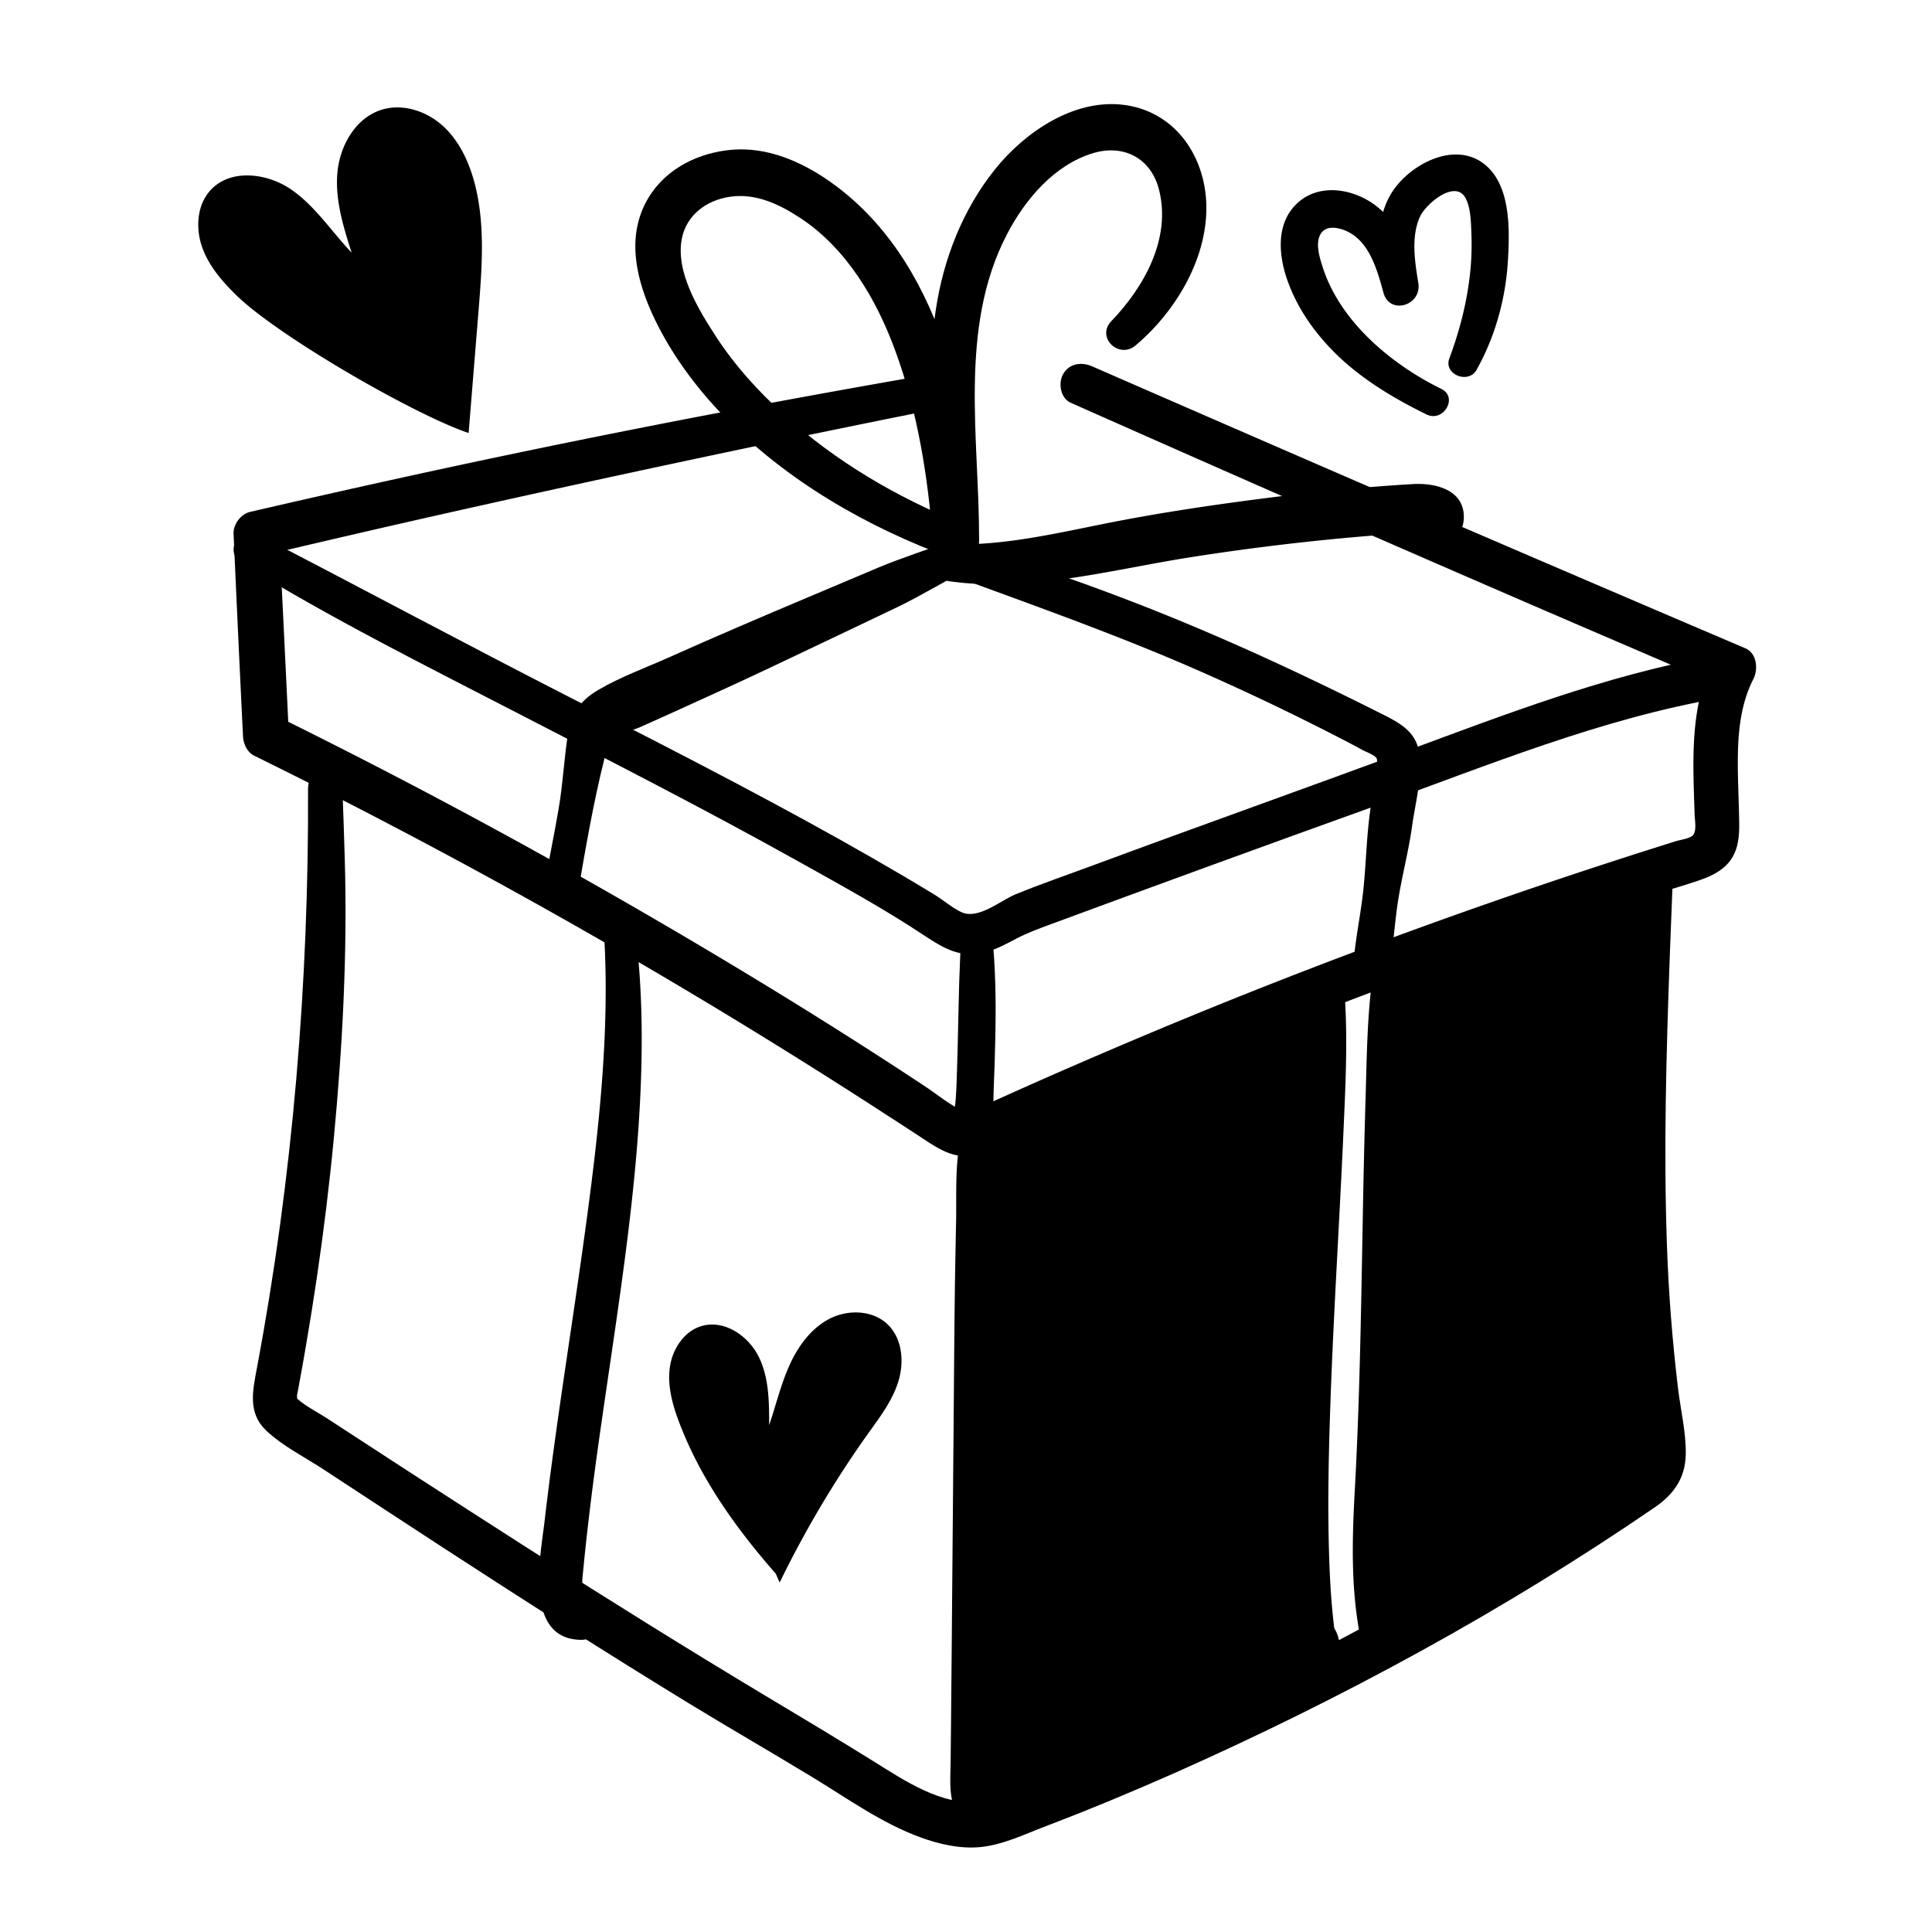 <?xml version="1.0" encoding="UTF-8"?><svg xmlns="http://www.w3.org/2000/svg" viewBox="0 0 180 180"><path d="M85.96 35c-16.36 2.84-32.66 6.01-48.88 9.58-4.6 1.01-9.19 2.05-13.77 3.11-.86.2-1.58 1.14-1.55 2.03.28 6.28.57 12.57.88 18.85.03.72.37 1.5 1.05 1.84a571 571 0 0 1 58.75 33.36c1.13.73 2.26 1.46 3.38 2.2 1.17.76 2.34 1.6 3.77 1.73 1.37.12 2.52-.43 3.74-.99q1.95-.9 3.93-1.77c5.23-2.33 10.49-4.58 15.8-6.74 10.49-4.28 21.11-8.23 31.84-11.85 3.02-1.02 6.05-2.02 9.09-2.98 1.47-.47 2.97-.88 4.43-1.39 1.25-.44 2.44-1.06 3.08-2.28.62-1.19.55-2.58.52-3.88-.03-1.45-.1-2.89-.11-4.34-.02-2.81.15-5.68 1.45-8.22.46-.91.33-2.4-.75-2.86-15.85-6.76-31.68-13.56-47.48-20.44-4.46-1.94-8.92-3.88-13.38-5.83-.97-.42-2.11-.29-2.69.71-.49.84-.27 2.26.71 2.69 15.74 6.99 31.52 13.91 47.33 20.72 4.47 1.92 8.93 3.84 13.41 5.76l-.75-2.86c-2.37 4.6-2.03 9.66-1.88 14.67.02.66.24 1.7-.22 2.06-.35.27-1.14.37-1.55.5l-2.28.72q-3.87 1.23-7.74 2.52a561 561 0 0 0-31 11.37q-7.575 3.045-15.06 6.3a471 471 0 0 0-7.66 3.4c-.91.41-1.93 1.19-2.89.7-1.15-.58-2.22-1.46-3.3-2.18-9.1-6.02-18.43-11.7-27.88-17.14a576 576 0 0 0-32.43-17.31l1.05 1.84c-.3-6.28-.6-12.57-.92-18.85l-1.55 2.03c16.14-3.84 32.35-7.37 48.58-10.77 4.6-.96 9.21-1.9 13.82-2.82 2.08-.41 1.18-3.52-.87-3.16Z"/><path d="M28.7 73.38c.08 18.11-1.42 36.31-4.77 54.11-.39 2.09-.86 4.15.87 5.79 1.53 1.45 3.62 2.49 5.37 3.64 3.77 2.47 7.53 4.94 11.31 7.4 7.52 4.89 15.08 9.72 22.74 14.4 3.8 2.32 7.66 4.54 11.46 6.85 3.3 2 6.42 4.27 10.07 5.61 1.76.65 3.78 1.1 5.66.9 2.08-.22 4.09-1.2 6.03-1.94 4.04-1.54 8.04-3.2 11.99-4.95 15.54-6.9 30.72-15.14 44.75-24.76 1.78-1.22 2.85-2.75 2.88-4.96.03-2.04-.49-4.16-.73-6.19-.53-4.45-.88-8.93-1.03-13.41-.31-8.93-.05-17.86.27-26.79.08-2.23.17-4.45.26-6.68.1-2.51-3.77-2.49-3.89 0-.85 17.11-1.72 34.44.57 51.48.08.62.31 1.5.06 2.09-.22.54-1.2 1.01-1.74 1.37-1.66 1.09-3.34 2.17-5.02 3.24-3.5 2.21-7.03 4.36-10.61 6.43-7.09 4.11-14.34 7.96-21.74 11.48-3.65 1.74-7.33 3.4-11.05 4.97-1.89.8-3.78 1.59-5.68 2.36-1.76.71-3.7 1.76-5.6 2.01-3.3.44-6.89-1.95-9.53-3.6-3.38-2.11-6.8-4.15-10.22-6.2-7.42-4.45-14.75-9.03-22.04-13.68-3.6-2.3-7.19-4.62-10.78-6.94-1.82-1.18-3.64-2.36-5.46-3.55-.87-.57-1.75-1.14-2.62-1.71s-1.94-1.09-2.72-1.78c-.03-.02-.21-.25-.13-.06.1.22.03-.26.04-.3.09-.39.15-.78.22-1.17q.315-1.68.6-3.36c.37-2.17.72-4.34 1.04-6.51.63-4.29 1.16-8.59 1.57-12.9.82-8.65 1.28-17.39 1.02-26.08-.07-2.2-.13-4.39-.22-6.59-.09-2.04-3.2-2.06-3.19 0Z"/><path d="M22.49 52.47c8.36 5.16 17.23 9.58 25.96 14.09 8.66 4.47 17.34 8.9 25.85 13.65 3.95 2.21 7.97 4.4 11.74 6.9 1.88 1.25 3.55 2.26 5.9 1.58.95-.28 1.84-.76 2.71-1.22 1.1-.58 2.24-.99 3.41-1.42 9.96-3.68 19.94-7.32 29.93-10.91 10.62-3.82 21.11-8.18 32.29-10.11 2.5-.43 1.45-4.29-1.06-3.83-9.67 1.77-18.89 5.32-28.08 8.72-9.72 3.6-19.48 7.06-29.19 10.66-2.45.91-4.94 1.76-7.35 2.75-1.43.59-3.48 2.4-5.06 1.64-.87-.42-1.65-1.11-2.48-1.62-.95-.58-1.91-1.15-2.87-1.72-1.97-1.16-3.95-2.29-5.94-3.41-8.26-4.62-16.69-8.92-25.12-13.23-9.73-4.98-19.37-10.14-29.07-15.18-1.75-.91-3.25 1.61-1.55 2.66Z"/><path d="M89.58 87.04c-.21 2.98-.25 5.97-.32 8.96-.03 1.46-.07 2.93-.12 4.39-.05 1.32-.06 2.57-.39 3.85-.42 1.63 1.54 2.69 2.74 1.6s1.03-2.93 1.09-4.39q.105-2.37.15-4.74c.07-3.22.04-6.45-.3-9.66-.19-1.8-2.71-1.85-2.84 0Zm-.07-38.31c-5.98-2.4-11.71-5.78-16.49-10.12-2.36-2.14-4.53-4.52-6.27-7.19-1.64-2.52-3.85-6.08-3.22-9.21.44-2.19 2.29-3.54 4.42-3.87 2.42-.38 4.63.67 6.61 1.97 4.33 2.85 7.12 7.62 8.86 12.39 2.07 5.66 3.03 11.67 3.49 17.66.21 2.73 4.3 2.81 4.31 0 .03-9.42-1.95-19.78 2.59-28.52 1.69-3.25 4.4-6.47 8.02-7.57 2.88-.87 5.43.49 6.16 3.43 1.14 4.54-1.41 9.06-4.45 12.22-1.45 1.51.71 3.58 2.26 2.26 3.79-3.19 6.83-8.29 6.58-13.39-.23-4.52-3.09-8.48-7.76-9.03-4.6-.54-9.13 2.55-11.89 5.98-3.05 3.79-4.86 8.44-5.56 13.24-1.04 7.1-.11 14.24-.27 21.37h4.31c-.69-11.92-3.55-26.31-14.07-33.56-2.6-1.79-5.69-3.1-8.91-2.84-3.13.26-6.17 1.73-7.83 4.5-2.16 3.61-1.09 7.79.62 11.33 1.6 3.31 3.85 6.34 6.4 8.98C73.26 44.8 80.76 49.1 88.6 51.98c2.06.76 2.87-2.46.9-3.25Z"/><path d="M88.74 50.32c-2.31.9-4.68 1.62-6.98 2.59-2.15.91-4.29 1.81-6.44 2.72-4.36 1.84-8.72 3.7-13.05 5.64-2.17.97-4.5 1.81-6.55 3.02-1.74 1.02-2.53 2.28-2.83 4.24-.34 2.26-.45 4.54-.84 6.8-.41 2.4-.9 4.78-1.34 7.17-.37 2.03 2.75 2.89 3.1.86.75-4.33 1.47-8.6 2.55-12.87.21-.82.1-1.42.77-1.78.78-.42 1.77-.64 2.59-1 2.05-.91 4.08-1.84 6.12-2.77 4.08-1.84 8.11-3.78 12.15-5.7 1.94-.93 3.89-1.84 5.83-2.78 2.08-1.02 4.05-2.23 6.11-3.28 1.55-.79.46-3.5-1.2-2.86Z"/><path d="M88.49 54.16c7.49 1.04 15.04-1.08 22.41-2.24a228 228 0 0 1 16.85-2.01c.97-.08 1.95-.17 2.92-.24l1.22-.09q.3-.03.6-.03c.67.08.53-.14-.43-.66v-1.17c-.12.47.02.37.41-.31l.98-.27-.2-.03c-1.66-.22-2.4 2.17-1.33 3.2 1.73 1.66 4.37.25 4.46-2.01.1-2.67-2.64-3.32-4.73-3.2-4.79.28-9.58.77-14.34 1.39-4.8.62-9.59 1.34-14.34 2.29s-9.24 2-14.02 1.94c-1.91-.03-2.46 3.16-.47 3.44Z"/><path d="M90.29 54.19c7.45 2.73 14.9 5.4 22.15 8.63a234 234 0 0 1 13.22 6.37c.41.22.83.43 1.23.66.32.18 1.17.48 1.36.79.17.28-.14 1.47-.2 1.91-.15 1.08-.29 2.17-.43 3.26-.3 2.29-.35 4.59-.58 6.89-.24 2.46-.81 4.91-.96 7.38-.11 1.87 2.89 2.29 3.28.44.48-2.26.56-4.6.94-6.88s.93-4.34 1.24-6.54.9-4.38.75-6.5c-.17-2.46-1.93-3.28-3.9-4.26C120.74 62.5 113 58.93 105 55.87c-4.56-1.74-9.19-3.38-13.9-4.66-1.96-.53-2.68 2.32-.83 3Zm-.71 51.55c-.62 2.52-.46 5.29-.5 7.87-.05 2.5-.1 4.99-.13 7.49-.06 5.24-.09 10.48-.14 15.72-.04 5.16-.09 10.31-.13 15.47-.02 2.58-.05 5.16-.07 7.74-.01 1.33-.03 2.66-.04 3.99s-.14 2.68.19 3.97c.44 1.74 3.02 1.7 3.48 0 .35-1.28.24-2.65.24-3.97s.02-2.66.02-3.99c.02-2.5.03-4.99.05-7.49.04-5.24.08-10.48.11-15.72.04-5.16.08-10.31.11-15.47.01-2.58 0-5.16-.01-7.74 0-2.59.19-5.34-.39-7.87-.32-1.39-2.45-1.36-2.79 0m-33.3-18.7c.54 8.95-.46 18.02-1.66 26.88-1.25 9.27-2.8 18.49-3.88 27.78-.38 3.27-1.98 11.07 3.44 11.08 1.95 0 2.49-3.1.47-3.5-.53-.1-.12.05-.12.05-.14-.22-.19-.6-.23-.85-.14-.86 0-1.76.08-2.62.19-1.97.42-3.94.66-5.91.52-4.24 1.15-8.46 1.77-12.69 1.28-8.75 2.57-17.56 2.9-26.41.17-4.62.08-9.22-.48-13.81-.23-1.83-3.07-1.94-2.95 0"/><path d="M92.48 105.92c10.32-4.16 20.63-8.32 30.95-12.48.36 14.46-3 45.32-.75 59.61.71 4.49.02-3.49-.06 1.05 0 .45-1.94.6-2.19.98-.27.42-.9-1.1-1.35-.89-11.04 4.95-14.69 8.08-25.73 13.03 2.48-10.2-1.83-20.74-2.2-31.23-.1-2.73.08-5.47.25-8.19l1.23-19.37"/><path d="M92.88 107.37c10.37-3.98 20.63-8.28 31.06-12.09-.8-.61-1.61-1.22-2.41-1.83-.08 8.34-.49 16.66-.88 24.98-.43 9.15-.92 18.35-.47 27.5.1 1.99.24 3.97.49 5.95.21 1.63.13 4.27 2.31 4.45.61.05 1.32-.38 1.59-.91.57-1.12.33-3.42-.69-4.21-1.55-1.19-2.92.31-3.06 1.82-.02.19-.05.4-.04.59-.07.69.21.39.83-.93-.16.05-.33.1-.49.14-.32.09-.63.17-.94.28-.11.04-1.31.84-.79.43l1.44-.19c.66.14.73.56.31.04a4 4 0 0 0-.38-.41c-.47-.44-1.05-.7-1.69-.67-.78.03-1.58.53-2.28.85-.76.34-1.51.69-2.26 1.05-2.48 1.17-4.92 2.43-7.34 3.73-4.91 2.64-9.8 5.23-14.88 7.52 1 .77 2.01 1.54 3.01 2.31 2.26-9.63-.93-19.03-1.94-28.58-.52-4.96-.1-9.91.2-14.87.32-5.3.67-10.59 1.01-15.89.16-2.53-3.78-2.52-3.94 0-.32 5.13-.64 10.26-.97 15.39-.32 4.96-.81 9.94-.37 14.91.81 9.23 4.21 18.68 2.05 27.95-.43 1.86 1.4 3.04 3.01 2.31 8.77-3.96 16.89-9.17 25.65-13.17l-.95.26h.14c-.32-.1-.63-.18-.95-.27-.23-.1.05.02.15.15s.23.29.36.41c.37.35.8.58 1.31.63.69.08 1.12-.2 1.66-.59-.34.24-.51.22-.03.12.21-.04.43-.12.64-.18.91-.29 1.79-.74 2.05-1.75.11-.41.09-.94.09-1.37 0-.54 0 .16-.16.36l-1.11.85h.02l-1.8-.48c-.37-.77-.51-1-.42-.71 0 .02.01.04.02.06.03 0 .02.16.04.19.03.03.07.41.01.04-.05-.34 0 .01 0 .07 0 .15.01.31.04.45.09.48-.35.65.24-.52l1.59-.91c.53.3 1.06.61 1.59.91.34.49.12.4.07.03-.04-.29-.11-.59-.16-.88-.11-.7-.2-1.36-.27-2.07-.19-1.81-.29-3.62-.35-5.44-.14-4.17-.08-8.36.05-12.53.27-9.02.87-18.02 1.27-27.04.18-4.04.39-8.14.17-12.18-.09-1.54-1.53-2.23-2.86-1.64-10.16 4.49-20.52 8.51-30.75 12.83-1.55.65-.43 3.35 1.16 2.74Zm36.43-16.72c-.79 15.66-.56 31.86-1.36 47.52-.23 4.62-.46 9.31.51 13.84 7.42-4.97 14.84-9.94 22.25-14.91.42-.28.86-.59 1.08-1.05.26-.55.13-1.2-.01-1.79-.55-2.31-1.24-4.59-1.54-6.94-.48-3.74.03-7.53.32-11.3.44-5.72.37-11.47.29-17.22l-.18-13.81a65.9 65.9 0 0 1-20.43 6.43"/><path d="M127.99 90.29c-.62 3.94-.64 7.97-.76 11.95s-.21 8.11-.28 12.17c-.15 8.16-.28 16.33-.73 24.48-.25 4.56-.37 9.1.51 13.6.22 1.11 1.72 1.68 2.65 1.08 4.56-2.99 9.12-5.99 13.67-8.99 2.21-1.46 4.45-2.85 6.66-4.3 2.12-1.39 4.64-2.6 4.28-5.55-.3-2.53-1.3-4.95-1.65-7.48-.35-2.56-.17-5.2.04-7.77.44-5.41.66-10.79.62-16.23-.05-6.08-.16-12.16-.24-18.24-.02-1.65-1.73-2.5-3.13-1.79-6.31 3.16-12.98 5.07-19.92 6.25-2.25.38-1.75 4.3.54 4.02 7.49-.91 14.75-3.3 21.48-6.68-1.04-.6-2.09-1.2-3.13-1.79.14 10.23.65 20.56-.11 30.78-.38 5.14-.87 10.05.3 15.13.27 1.16.58 2.3.86 3.46.06.23.2.6.19.82-.02.26-.07.1.01-.02-.27.4-1.02.7-1.42.98-2.12 1.45-4.19 2.96-6.32 4.4-4.87 3.28-9.71 6.61-14.56 9.92l2.65 1.08c-1.08-5.02-.69-10.19-.46-15.28.22-5 .35-10.01.45-15.01.1-5.04.19-10.07.27-15.11.09-5.14.5-10.34.21-15.47-.08-1.44-2.43-1.97-2.69-.36Zm-55.72 56.32c-3.7-4.22-7.02-8.86-9-14.11-.61-1.61-1.09-3.34-.87-5.05s1.3-3.41 2.95-3.9c2.09-.63 4.34.87 5.32 2.82s.99 4.22.99 6.41c.63-1.85 1.08-3.77 1.88-5.55s2.01-3.47 3.74-4.36c1.74-.9 4.06-.82 5.45.55 1.33 1.31 1.52 3.45.98 5.24s-1.69 3.31-2.78 4.83a97 97 0 0 0-8.29 13.95m61.66-111.2c-4.66-2.28-9.49-6.3-11.09-11.42-.28-.88-.69-2.19-.15-3.05.42-.67 1.24-.62 1.91-.42 2.52.76 3.3 3.66 3.92 5.91.58 2.14 3.6 1.2 3.25-.9-.32-1.96-.7-4.3.16-6.18.55-1.2 3.37-3.59 4.29-1.63.43.91.45 2.07.49 3.05.06 1.33.02 2.66-.13 3.98-.3 2.7-.98 5.28-1.92 7.82-.55 1.49 1.77 2.41 2.53 1.07 1.75-3.12 2.72-6.64 2.93-10.21.17-2.89.29-7.14-2.32-9.06-2.83-2.08-7 .23-8.58 2.87s-1.2 6.17-.7 9.19l3.25-.9c-.75-2.71-1.74-5.6-4.11-7.31-2.02-1.46-5.02-1.97-7.04-.23-2.19 1.89-1.89 5.04-.97 7.51.97 2.61 2.61 4.87 4.6 6.79 2.39 2.3 5.32 4.04 8.28 5.49 1.58.78 2.98-1.6 1.39-2.37Zm-90.65 4.1c-5.11-1.73-17.85-9.09-21.69-12.89-1.32-1.3-2.57-2.76-3.16-4.52s-.43-3.87.83-5.23c1.85-2 5.25-1.59 7.49-.05s3.76 3.91 5.64 5.89c-.77-2.41-1.54-4.89-1.33-7.4s1.65-5.1 4.05-5.89c1.95-.64 4.16.05 5.7 1.41s2.46 3.29 3 5.26c1.05 3.87.73 7.97.41 11.97l-.93 11.45"/></svg>